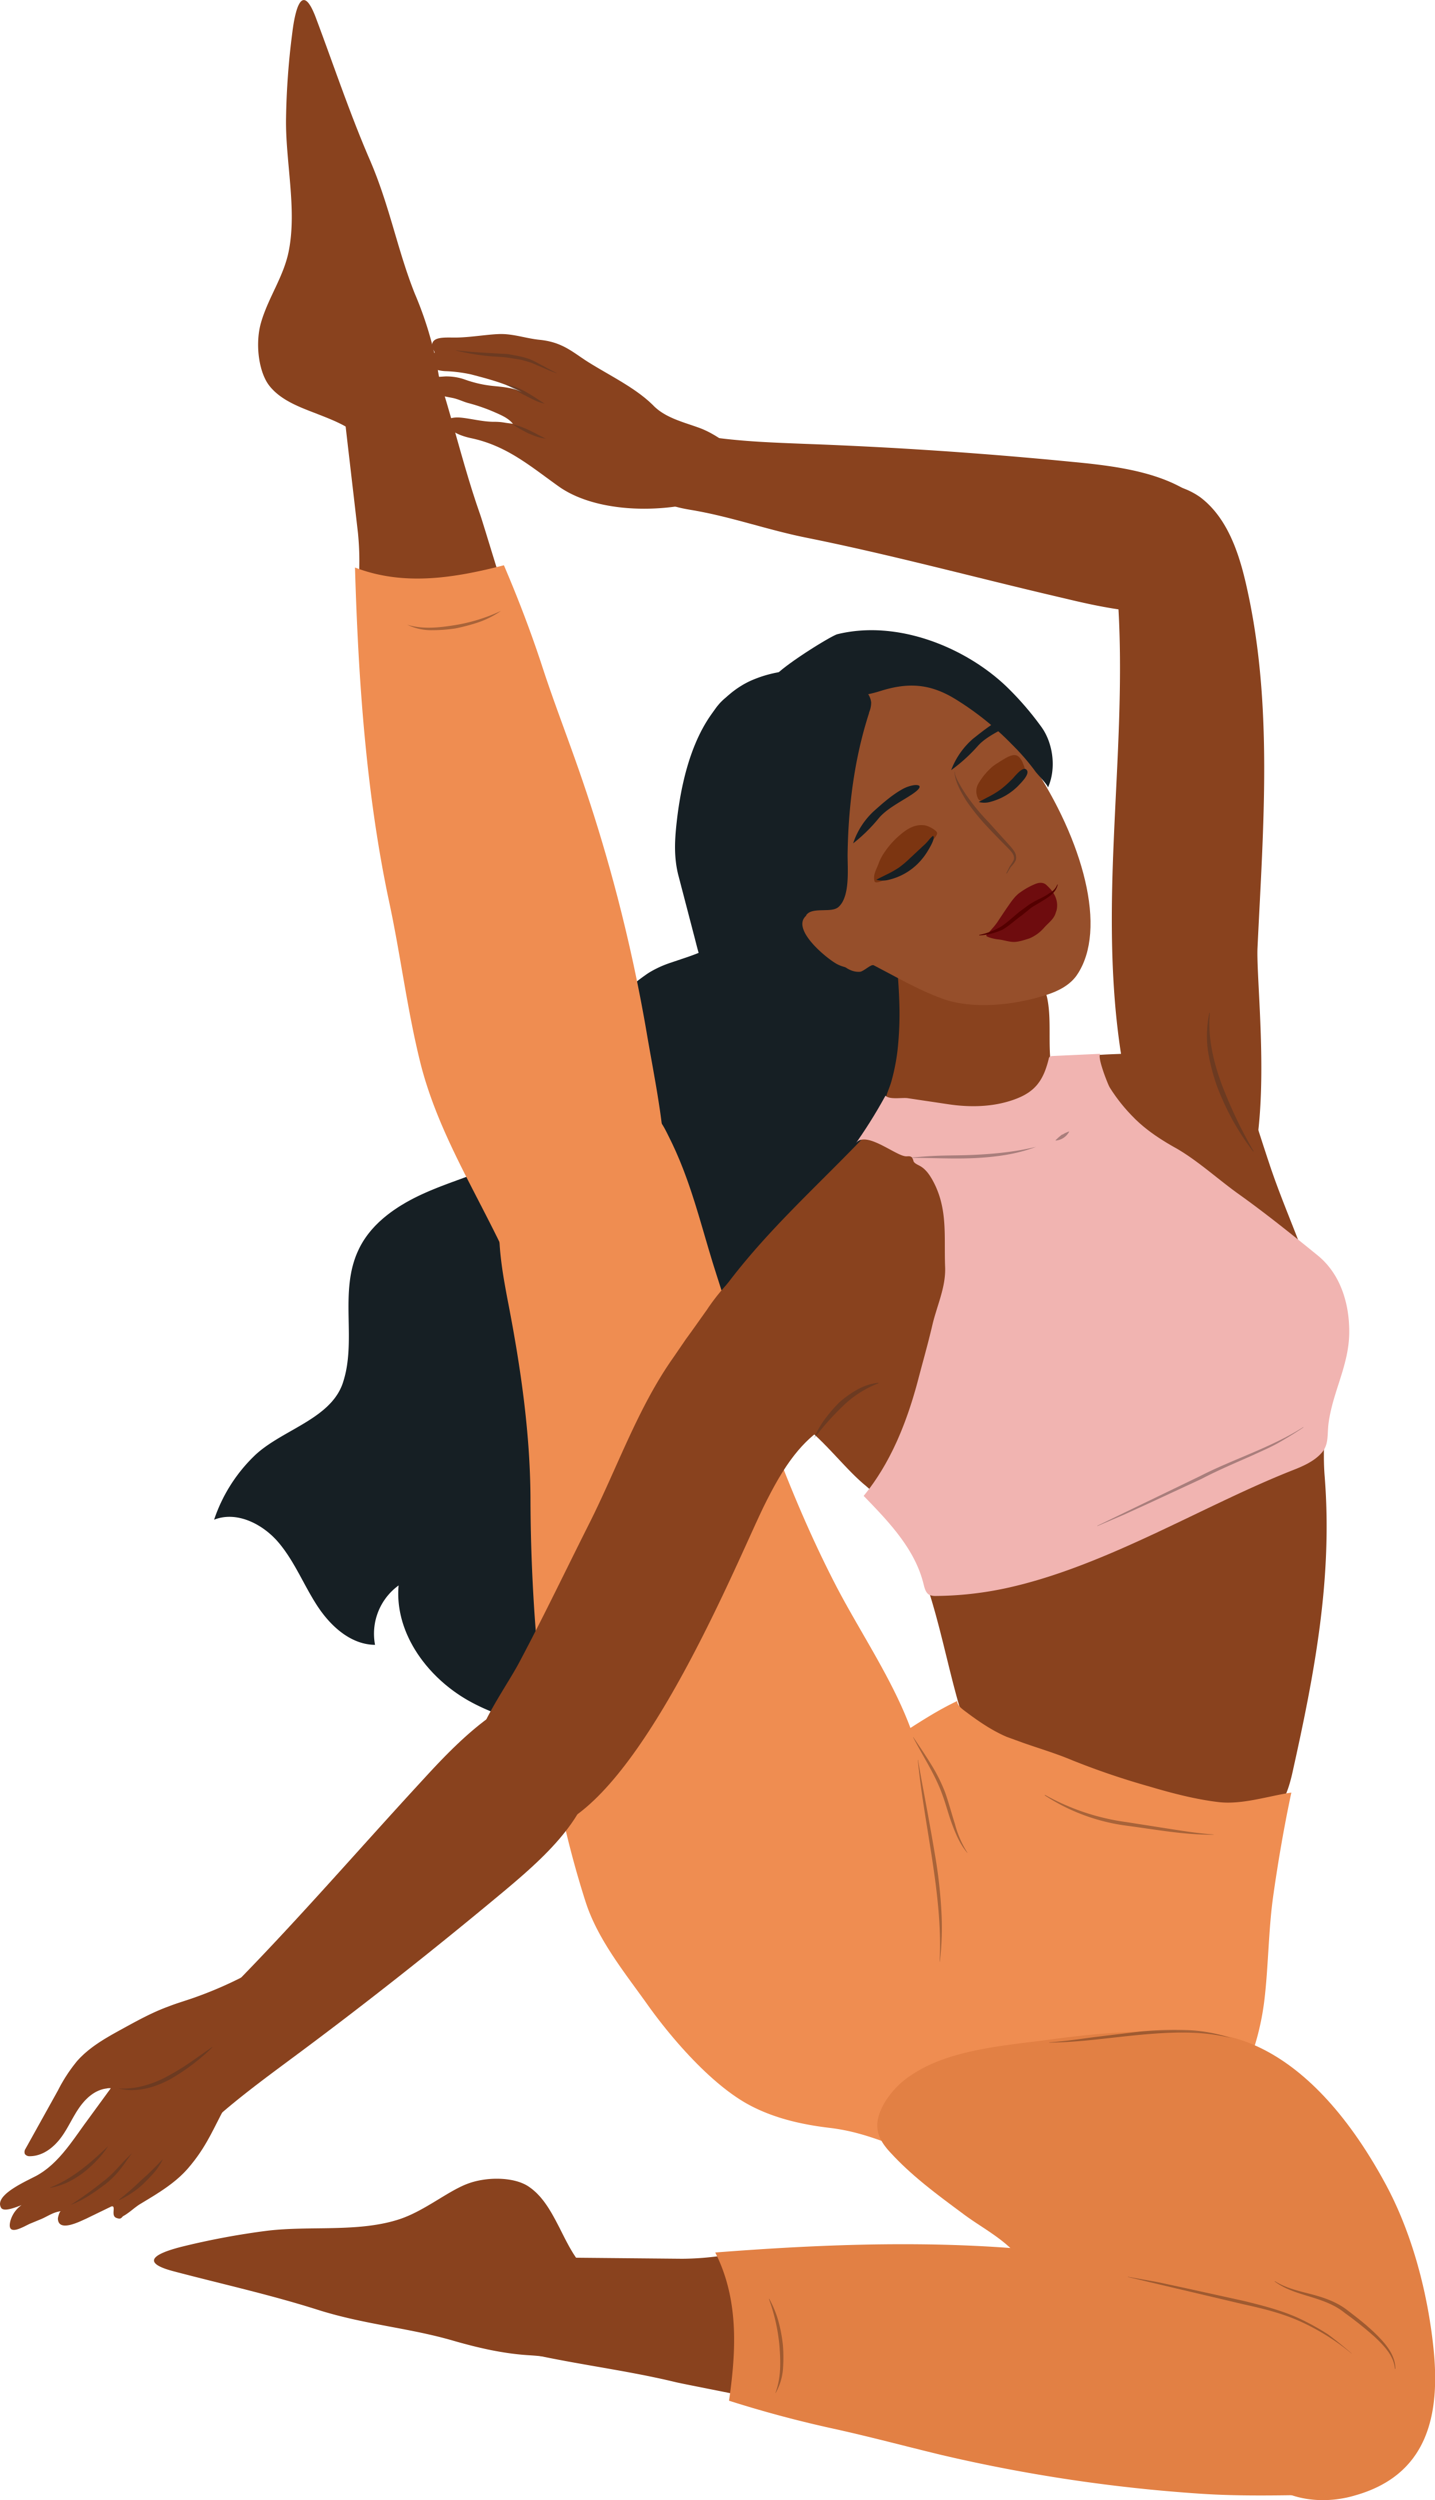 <svg xmlns="http://www.w3.org/2000/svg" width="572.4" height="996.9" viewBox="0 0 572.4 996.9">
  <title>afro48_383336075</title>
  <g id="Layer_2" data-name="Layer 2">
    <g id="_383336075">
      <g id="afro48_383336075">
        <path d="M267.8,383.8a41.9,41.9,0,0,0-9,4.1,76.9,76.9,0,0,0-20.3,19.9c-9.9,14.1-14.3,34.6-25.7,46.9-3.3,3.6-7.7,6.3-12.1,8.5-10.3,5.1-21.6,8.1-32.1,12.9s-20.7,11.8-25.6,22.3c-8,16.9-.4,36.3-6.4,53.5-5.1,14.1-24.2,18.3-34.9,28.4A63.4,63.4,0,0,0,85.4,606c9-3.6,19.5,1.7,25.8,9.2s9.9,16.7,15.2,24.9,13.4,15.7,23.2,15.8a23.8,23.8,0,0,1,9.4-23.7c-1.7,19.2,11.8,37.2,28.7,46.4s36.6,11.6,55.8,13.4c-2.6-20.1,4.9-40.3,15.7-57.4s24.8-31.9,37.2-47.8c25.5-32.5,44.4-69.6,60.9-107.4,9-20.6,17.4-41.7,21.2-63.9s2.6-45.7-6.9-66.1c-7.6-16.1-19.7-29.2-31.3-42.5-7.6-8.8-19.4-32.8-31.9-33.5-35.7-1.9-29.5,37.2-24.7,60.7,2.3,11.1,11.6,32,2.7,41.2C282.5,379.3,274.7,381.4,267.8,383.8Z" fill="#161f24"/>
        <path d="M526.9,522.8c-4.5-20.2-13.9-38.5-20.7-59.1-5.5-16.5-10.5-33.2-16.4-49.6-4.5-12.4-15.8-5.2-23.8-.1-11.8,7.4-14.6,5.7-28.2,6.7-8.1.5-16.1,2.2-24,0-16.4-4.6-30.6-4.8-44.7,6.4-3.7,2.9-6.7,6.5-9.8,10.1-26.8,31.7-58,54.5-80,90.6-2.1,3.5-4.4,7.8-2.6,11.6,1,2.1,3,3.4,4.5,5.1s3.5,5.6,6,7.7a23.9,23.9,0,0,0,5.2,2.9l22.2,9.7c10.7,4.8,20.9,19.5,30.3,27.3,24.2,20.2,28.5,54.8,36.9,85.2,2.3,8.2,5.2,16.6,11.2,22.7,4.6,4.5,10.7,7.3,16.8,9.6,22.9,8.9,46.1,6.6,69,12.6,19.6,5.1,31.3,9.1,36.7-15.2,8.9-39.9,16.1-77.7,12.9-118.2-1.3-15.8,1.8-31.4,1.1-47.2A105.1,105.1,0,0,0,526.9,522.8Z" fill="#89421e"/>
        <path d="M299.8,760.1c-1.9,4.4-3.5,9-3.7,13.7-.1,6.6,2.8,12.9,5.9,18.7,25.4,46.8,73.8,80.4,126.6,87.8,7.4,1.1,15.3,1.6,22.3-1.1,16.2-6.3,25.8-20.4,35.3-34.1a105.3,105.3,0,0,0,18.3-48.9c1.5-13.5,1.5-27,3.4-40.4s4.3-27.4,7.2-41c-9.3,1.4-19.7,4.9-29,3.8s-18.8-3.6-27.9-6.3a301.8,301.8,0,0,1-30.8-10.5c-6.2-2.6-12.6-4.5-18.9-6.7l-6.9-2.5c-6.3-2.7-12-6.7-17.5-10.9-1.1-.9-2.3-2-2.3-3.4-7.8,3.7-14.7,8.2-22,12.9s-15.7,9.9-22.4,16.4C322.4,722.1,308,740.7,299.8,760.1Z" fill="#ef8d51"/>
        <path d="M333.1,631.6c-20.6-40-34.4-82.8-48-125.5-5.8-18.4-9.6-35.7-18.5-53.2-1.6-3.3-3.4-6.7-6.3-9-5.2-4.2-12.8-4-19-1.8-20.2,7.1-37.9,15.2-41.5,38.7-1.9,13,.5,26.2,3,39.2,4.9,25.4,8.6,51,8.8,76.7a705,705,0,0,0,4.3,76.9c3.3,28.5,8.8,57,17.6,84.5,4.8,15.2,15.7,28.5,24.8,41.3s25.3,31.9,40.8,40.1c9.8,5.2,20.8,7.7,31.8,9s19.6,4.7,30.2,8.7a3.5,3.5,0,0,0,2.8.3c1.6-.6,1.7-2.7,1.5-4.4-1.2-11.2-3.9-22.7-1.1-33.7a205.6,205.6,0,0,0,5.4-35c2.1-26,2.6-53.3-2-79.1S345.2,655.1,333.1,631.6Z" fill="#ef8d51"/>
        <path d="M462.5,192.9a29.4,29.4,0,0,1,16.3,5.4c10.7,8.1,15.4,22,18.4,35.4,10.7,47.1,6.7,96.1,4.4,144.2-.9,18.6,12.1,112.7-24.5,110-6.3-.5-10.3-6.6-13.1-12.3-20.8-42-21.8-91.6-19.8-139.2,1.4-33.8,4.1-67.7,1.4-101.4-1-11.8-7.9-27.4,1.7-36.9C451.3,194.2,456.9,192.7,462.5,192.9Z" fill="#89421e"/>
        <path d="M427.9,453.1a5.9,5.9,0,0,1,.8,3.7,5.6,5.6,0,0,1-1.3,2.2c-10,11.4-31,9.9-44.3,5.5-9.9-3.3-29.2-11.8-30.1-23.4-.3-3.5,1.9-7.1,2.7-10.4a80.5,80.5,0,0,0,2.5-13.7,134.8,134.8,0,0,0,.5-18c-.5-13.5-1.9-27.3-7.3-40-.9-2.4-2.1-4.7-2.1-7.3-.3-8.1,12.9-8.5,19-7.8,9.5,1.2,18.6,7.8,24.5,14.8s10.3,16.4,15.9,24.4c3.5,5.2,7.9,9.1,9.1,15.3,1.7,8.8.1,18.3,1.6,27.3A111.5,111.5,0,0,0,427.9,453.1Z" fill="#89421e"/>
        <g>
          <path d="M172.4,138.3c.1.9.9,1.6,1,2.4-13.8.8-2.7,6.9,4.1,7.3a56.9,56.9,0,0,1,10.4,1.3c6.9,1.8,14.2,3.7,20.5,7.2-3.6-1.9-7.8-2.2-11.8-2.6a47.6,47.6,0,0,1-11.3-2.6,22.2,22.2,0,0,0-7.7-1.2l-5.9.4a3.2,3.2,0,0,0-1.4.3c-.9.4-1.5,2.3-1.4,3.2s2.2,2.4,3.3,2.8,5.2,1.3,7.9,1.8,4.4,1.5,6.6,2.1a72.2,72.2,0,0,1,10.2,3.5c2.7,1.2,5.8,2.4,7.7,4.8l-2.9-.4a23.8,23.8,0,0,0-4.6-.4c-4.3,0-8.4-1.1-12.6-1.6-2.5-.3-5.1-.2-7,1.4,1.3,4.1,6.6,5.9,10.3,6.7,14.3,3,23.6,11.1,35.1,19.3,15.4,10.9,43.3,11,62.1,4.3,9.1-3.2,20.3-10.7,9.7-18.1-5.1-3.6-9.8-7.4-15.8-9.6s-13.3-3.9-18.1-8.7c-7-7.1-17.2-11.9-26.3-17.6-6-3.8-10.1-7.9-19.3-8.8-4.9-.5-9.9-2.2-14.8-2.3s-13.1,1.5-19.4,1.4C177.1,134.6,171.8,134.2,172.4,138.3Z" fill="#89421e"/>
          <g opacity="0.3">
            <path d="M217.9,174.9a16.1,16.1,0,0,1-3.8-.8c-1.1-.3-2.2-.9-3.4-1.3l-3.2-1.7-3.1-1.9h0c4.9,1,9.1,3.7,13.5,5.8h0Z" fill="#272727"/>
          </g>
          <g opacity="0.3">
            <path d="M221.9,148.8c-3.3-1.2-6.5-2.7-9.6-4a43.4,43.4,0,0,0-4.8-1.4l-5-.8c-3.1-.4-6.8-.4-10.2-.9a88.9,88.9,0,0,1-10.3-1.9.1.1,0,0,1-.1-.1h.1c3.4.4,6.9.7,10.3.9l10.4.6c3.4.7,6.9,1.1,10.1,2.7s6.1,3.3,9.1,4.8h.1A.1.1,0,0,1,221.9,148.8Z" fill="#272727"/>
          </g>
          <g opacity="0.3">
            <path d="M217.1,160.9a15,15,0,0,1-4.2-1.5c-1.3-.5-2.5-1.3-3.8-1.9s-2.4-1.4-3.6-2.1l-3.8-2.1h.1c5.8.9,10.5,4.6,15.4,7.6h-.1Z" fill="#272727"/>
          </g>
        </g>
        <path d="M262.5,179a20.5,20.5,0,0,1,11.1-5.3c3.7-.4,7.4.2,11,.7,12.1,1.7,24.3,2.1,36.6,2.6,35.8,1.3,71.1,3.7,106.8,7.2,25.1,2.4,55,6.5,62.4,34.1a20.1,20.1,0,0,1,.9,7.3c-3.9,29-51.4,16.6-68.4,12.6-33.9-7.9-67-16.9-101.3-23.8-15.4-3.1-29.5-8.2-45-10.9-6.1-1-12.6-2.3-16.7-6.8S257.3,183.8,262.5,179Z" fill="#89421e"/>
        <g>
          <path d="M429.5,388.9c-2.8,4-7.4,6.3-12,7.8-12.6,4.1-29.4,6-41.7,1.5-9.6-3.5-18.4-8.7-27.3-13.3-1.1-.5-3.9,2.4-5.4,2.6-3.7.3-6.7-2.1-8.8-4.5-7.2-8.4-12.3-17.4-18.2-26.7-8-12.4-13-26.9-13.3-41.9-.4-25,11.2-47.9,37.8-55.5C387.2,245.6,454.8,352,429.5,388.9Z" fill="#964f2b"/>
          <path d="M346.6,284.5c-5.8,18-8.2,36.9-8.5,55.8-.1,5.6,1.2,17.4-3.8,21.5-3.4,2.7-12.8-1.2-13.4,5.2a6.6,6.6,0,0,0,1.2,3.8,50.5,50.5,0,0,0,4.7,7.3c6.2,7.7,13.8,12.7,15.8,23.1,2.7,14.3-5.2,25.3-20.6,19.5s-29-12.3-36.9-25.1c-4.1-6.5-6.1-14.1-8-21.6l-6.6-25.3c-1.7-7-1.4-13.5-.6-20.7,2.2-19.8,8.5-46.4,29-56.3a48,48,0,0,1,22.7-4.3,30.9,30.9,0,0,1,11.6,2.4c3.4,1.5,7.8,2.7,10.9,4.8a7.6,7.6,0,0,1,3.4,5.5,10.1,10.1,0,0,1-.8,3.9C346.7,284.2,346.6,284.3,346.6,284.5Z" fill="#161f24"/>
          <path d="M339.9,277.7a48.3,48.3,0,0,0,11.1-2.1c11-3.5,19.7-3.1,29.8,3a116.9,116.9,0,0,1,23,18.4,88.6,88.6,0,0,1,9.4,10.9c.7.9,5.1,5.5,4.8,6.2,3.5-7.8,2-18.1-2.8-24.5a121.3,121.3,0,0,0-13.7-15.8c-16.4-15.7-43.6-26.8-67.5-20.9-3,.8-29,17.1-25.4,18.6C318.7,275.7,329.3,278.4,339.9,277.7Z" fill="#161f24"/>
          <g>
            <g>
              <path d="M417.7,353.2c2.9,2.6,4.7,6.1,3.7,10-.2.4-.3.9-.5,1.4-.8,2.1-2.9,3.6-4.4,5.3a15.8,15.8,0,0,1-5.9,4.3c-1.9.6-4.5,1.5-6.5,1.4s-3.9-.8-5.9-1-5.1-1.1-4.8-1.6,3.2-3.4,4.5-5.4l3.4-5.1c1.5-2.1,2.9-4.4,4.9-6.1a29.9,29.9,0,0,1,6.5-3.8C414.5,351.8,416.4,351.7,417.7,353.2Z" fill="#6e0c0e"/>
              <path d="M390.6,372.8a29.1,29.1,0,0,0,8.7-3.3c2.4-1.6,4.9-3.9,7.3-5.9l3.8-2.8a37.9,37.9,0,0,1,4.3-2.4,26,26,0,0,0,4-2.3,6.4,6.4,0,0,0,3-3.3.1.1,0,0,1,.2,0c-.7,3.3-3.9,5.1-6.5,6.7s-2.8,1.6-4.1,2.5l-3.7,3c-2.6,1.8-4.9,4.1-7.7,5.7a24.9,24.9,0,0,1-9.2,2.3c-.1,0-.1,0-.1-.1Z" fill="#540000"/>
            </g>
            <g opacity="0.3">
              <path d="M380.8,307.7c.2,2,1.3,3.8,2.3,5.6a55.4,55.4,0,0,0,3.3,5.1,85.4,85.4,0,0,0,7.8,9.3l8.3,9.2a18.2,18.2,0,0,1,2,2.5,4.4,4.4,0,0,1,.7,3.6,10,10,0,0,1-2,2.7l-1.6,2.6h-.1a.1.1,0,0,1-.1-.1l1.4-2.8a14,14,0,0,0,1.6-2.6c.5-2.1-1.5-3.7-2.8-5.1-2.9-2.9-5.8-5.9-8.6-8.9a88.5,88.5,0,0,1-7.7-9.7c-2.1-3.6-4.3-7.2-4.6-11.4h.1Z" fill="#161f24"/>
            </g>
            <path d="M364.5,313.1c2.4-.3,3.8.5-.2,3.3s-10.4,5.8-13.8,9.9a64.4,64.4,0,0,1-10.2,10,30.6,30.6,0,0,1,8.2-12.8c3.6-3.2,7.7-6.9,12.2-9.2A13.9,13.9,0,0,1,364.5,313.1Z" fill="#161f24"/>
            <path d="M388.1,294.6c2.4-1.9,4.9-3.9,7.6-5.7a23.5,23.5,0,0,0,3.2,2.3c-3.3,1.8-6.6,3.7-8.9,6.3a65.2,65.2,0,0,1-10.6,9.6A31.1,31.1,0,0,1,388.1,294.6Z" fill="#161f24"/>
            <path d="M349.3,351.8c1.1.3,3.8-1.1,4.7-1.5a41.7,41.7,0,0,0,5.7-2.6,29.1,29.1,0,0,0,9.6-8.5c.8-1.3,1.7-2.5,2.5-3.7s2-2.3,2-3.3-3.4-2.9-5-3.1c-4.4-.6-7.8,2-11,4.9a33.9,33.9,0,0,0-5.8,7.1,20.6,20.6,0,0,0-1.6,3.4c-.9,2.4-2.2,4.3-1.6,6.8A.6.6,0,0,0,349.3,351.8Z" fill="#7c3511"/>
            <path d="M390.1,318.4a7.6,7.6,0,0,1-.6-2,6.2,6.2,0,0,1,.8-4,27.3,27.3,0,0,1,5.8-6.9l1-.7,2.2-1.4c1.5-.9,3.7-2.4,5.5-2.3s2.9,2.2,3.6,4.2a5.7,5.7,0,0,1-1.5,6.5,45.1,45.1,0,0,1-6.1,4.4,24.5,24.5,0,0,1-5,2.2,10.7,10.7,0,0,1-4,1A1.8,1.8,0,0,1,390.1,318.4Z" fill="#7c3511"/>
            <path d="M369,336.6l-6,5.6a41.1,41.1,0,0,1-4.5,3.8,43.5,43.5,0,0,1-5.2,2.9l-3.8,1.9a9.8,9.8,0,0,0,5.1,0,24.3,24.3,0,0,0,11.5-6.4,26,26,0,0,0,4.1-5.3c.6-1,3-4.9,2-5.8C371.1,334,370.1,335.6,369,336.6Z" fill="#161f24"/>
            <path d="M408.9,306.6c-1.8-.3-4.5,3.6-5.6,4.5a38.9,38.9,0,0,1-4.3,3.8,36.8,36.8,0,0,1-5,3l-3.6,1.9a8.7,8.7,0,0,0,4.8-.1,24.2,24.2,0,0,0,11.1-6.5c1-1.1,5-4.9,3-6.4Z" fill="#161f24"/>
          </g>
          <path d="M324.2,363.8a7.5,7.5,0,0,0-2.8,1.5c-5.7,5.4,8.2,16.8,12.4,19.1s12.4,3,13.6-1.7.3-7.9-2.1-12.3-7.1-6.5-11.6-7.2A26.5,26.5,0,0,0,324.2,363.8Z" fill="#964f2b"/>
        </g>
        <path d="M400.8,633.4c39.8-8.5,78.9-33,115-47.2,4.1-1.6,8.6-3.6,11.5-7s2-7.3,2.7-12.1c1.8-12.6,8.2-23,8.2-36.1,0-11.3-3.5-23-12.6-30.4s-20.5-16.6-31.3-24.3c-8.3-5.9-16.4-13.4-25.1-18.4-6.3-3.5-12.4-7.5-17.4-12.7a67.7,67.7,0,0,1-9.1-11.5c-.7-1-5.6-13.4-3.6-13.5l-19.5.9-.8.2a1.6,1.6,0,0,0-.5,1c-2.4,9.8-6.4,14.1-16.4,17-7.7,2.2-16,2.2-23.8,1L362,437.9c-2.1-.3-7.2.7-8.8-1A196.8,196.8,0,0,1,341.3,456c3.9-5.6,16.1,5.1,20.2,5.1.7,0,1.6-.2,2.2.4a3.9,3.9,0,0,1,.7,1.6c.5.9,1.6,1.3,2.5,1.8,2.4,1.3,4,3.7,5.3,6.1,6,11.2,4.3,22.2,4.8,34.3.3,8-3.3,15.4-5.1,23.1s-3.8,14.6-5.7,21.9c-4.4,16.6-10.8,32.9-21.7,46.2,10,10.3,20.5,21.2,23.9,35.2.4,1.6.9,3.6,2.4,4.3a5.9,5.9,0,0,0,2.3.4A137.3,137.3,0,0,0,400.8,633.4Z" fill="#f1b4b1"/>
        <path d="M355.5,858.7c-6-6.3-7.5-11.6-2.8-20a34.2,34.2,0,0,1,11.2-11.5c15.5-10.3,38.3-11.6,56.3-14.1,19.9-2.7,40.1-4,60.2-2.5a61.4,61.4,0,0,1,16.7,3.6c24.6,9.2,43.1,33.5,55.8,57.1,10.5,19.6,16.6,43.1,18.9,65.1,2.8,26.9-2.5,50.6-31.4,58.7a43.7,43.7,0,0,1-5.2,1.2c-9.3,1.6-19.2.3-27.2-4.7a75.4,75.4,0,0,1-9.4-7.5c-15-13.4-32.6-24-46.7-38-15.8-15.8-31.8-31.5-47.1-47.9-5.9-6.3-13.8-10.3-20.6-15.4C374.1,875.3,364.1,868,355.5,858.7Z" fill="#e28044"/>
        <path d="M177.3,918.6c-.3,12.1,22.2,17.4,33.6,19.9,19.5,4.4,39.2,6.7,58.6,11.4,3.7.9,35.4,6.9,35.6,7.5h0l17.6,3.2L394,973.4c20.9,3.7,42,8.8,63.2,8.2,15.4-.6,43.3-2.9,40.5-19.8-1.5-8.7-8.7-17.5-17.7-23.5l-4.2-2.5c-5.5-2.9-10.6-4.2-15.7-7.5a94.3,94.3,0,0,0-19.8-10,367.3,367.3,0,0,0-48.7-14.1,285,285,0,0,0-45-6.3c-9.6-.6-19.2-.5-28.7-.4h-1.4l-9,.2c-7.1.2-14.2,1.2-21.2,2a114.3,114.3,0,0,1-14.2,1l-49.8-.5C208.2,900.1,177.7,903.5,177.3,918.6Z" fill="#89421e"/>
        <path d="M246,912.4q-3-1.2-6-2.7c-8.8-4.7-12.5-12.8-16.9-21.5-3.2-6.2-6.6-12.6-12.4-16.4s-17-4-25-.7-17,10.9-26.9,14c-16.1,5.1-35.3,2.4-52,4.4a301.7,301.7,0,0,0-33.1,6.1c-8.7,2.1-20,5.9-4.8,10,19.3,5.1,38.8,9.4,57.7,15.4s36.5,7.2,54.3,12.4c10.1,2.9,20.1,5.2,30.6,5.8,15.4,1,33.4,5.6,48.5,3.9s15.9-12.6,4.4-21.8C258.9,917,252.3,915,246,912.4Z" fill="#89421e"/>
        <path d="M417.3,897.7c-43.4-4.6-88.3-2.9-132,.5,9.4,18.6,8.4,38.9,5.5,59.1q20.4,6.5,41.4,11.1c14.6,3.2,28.7,7,43.2,10.5a637.8,637.8,0,0,0,103.7,15.5c14.9,1,30.8.7,45.6.4s23.6-10,27.9-23C576.3,898.9,459.1,902.2,417.3,897.7Z" fill="#e28044"/>
        <path d="M150.4,115.1c12-1.6,19.7,20.5,23.5,31.8,6.4,19.2,10.8,38.8,17.5,57.9,1.3,3.6,10.6,35,11.2,35h0c1.7,5.8,3.3,11.7,5,17.5q10.2,35.3,20.3,70.5c6,20.8,13.3,41.5,14.9,62.9,1.1,15.7,1.8,44.1-15.3,43-8.9-.5-18.4-6.8-25.3-15.3l-2.9-3.9c-3.5-5.3-5.4-10.3-9.2-15.1a100.4,100.4,0,0,1-12-18.8,374.1,374.1,0,0,1-19.2-47.7,313.9,313.9,0,0,1-11.1-44.7c-1.5-9.7-2.5-19.3-3.4-29a7.1,7.1,0,0,0-.1-1.4c-.2-3-.5-6.1-.7-9.1-.6-7.2-.3-14.4-.3-21.6a114.9,114.9,0,0,0-.5-14.4c-1.9-16.7-3.9-33.5-5.8-50.2C135.4,148.2,135.5,117.2,150.4,115.1Z" fill="#89421e"/>
        <path d="M151.6,185.1a53.6,53.6,0,0,0-3.4-5.7c-5.6-8.4-13.9-11.3-23.1-14.9-6.5-2.5-13.3-5.2-17.6-10.6s-5.8-16.8-3.4-25.2c2.9-10.1,9.1-18.4,11.1-28.7,3.3-16.7-1.4-35.9-1.1-52.9A297.5,297.5,0,0,1,116.6,13c1.1-8.9,3.8-20.8,9.4-5.9,7.1,18.9,13.5,38.1,21.5,56.6s11,36,18,53.5a143.2,143.2,0,0,1,9.1,30.1c2.5,15.5,9,33.2,9,48.6s-10.8,17.4-21.2,6.8C157.5,197.6,154.8,191.2,151.6,185.1Z" fill="#89421e"/>
        <path d="M155.2,359.5c-9.2-43.2-12.3-88.8-13.6-133.2,19.5,7.5,39.6,4.2,59.4-.9,5.7,13.3,10.9,26.9,15.4,40.7s10.1,28.2,15,42.4a651.5,651.5,0,0,1,26.5,103c5.6,33.2,14.9,69.1-2.6,101.1-4.9,9-14.6,16.1-24.8,15.1-8.7-.9-15.9-7.2-21-14.3s-7.7-12.8-11-19.6c-11.4-23.1-24.5-44.9-30.8-69.9C162.4,402.6,159.8,380.9,155.2,359.5Z" fill="#ef8d51"/>
        <path d="M196.6,724.4c42.3,36.6,95.7-98.9,108.5-124.6,4.9-9.8,10.6-20,19-27.2,4.7-3.9,10.2-6.8,13.9-11.6,9.1-11.3,14.9-55.2,3.8-66.6-12.9-13.3-43.3,8.2-52.2,18.1a82,82,0,0,0-7.7,9.9c-2.8,3.9-5.5,7.8-8.3,11.6l-5,7.3c-14.3,20.2-22.6,44.6-33.9,66.9-9.2,18.3-18.1,36.9-27.8,55.1-7.3,13.5-23.1,33.4-18,49.8a21.5,21.5,0,0,0,4.2,7.7A23.8,23.8,0,0,0,196.6,724.4Z" fill="#89421e"/>
        <path d="M64.2,854.1a19.6,19.6,0,0,0,12.3-1.9c3.4-1.8,6.1-4.4,8.9-7,9.3-8.3,19.4-15.8,29.5-23.3,29.5-21.8,58-44.3,86.3-67.9,19.8-16.6,42.8-37.3,33.9-64.9a19.8,19.8,0,0,0-3.2-6.7c-19.2-22.3-52.5,15.7-64.6,28.8C143,737.6,119.9,764.3,94.8,790c-11.4,11.6-20.5,24-32.1,35.2-4.6,4.5-9.4,9.3-10.4,15.5C51,848.6,57.2,853.1,64.2,854.1Z" fill="#89421e"/>
        <g>
          <path d="M123.4,793.8a13.9,13.9,0,0,0-1.8-3.1,25.8,25.8,0,0,0-5.8-6.5c-6.3-4.4-11.9.5-17.7,3.4a158,158,0,0,1-20.7,9c-3.4,1.2-6.9,2.2-10.2,3.5-6.6,2.4-12.7,5.8-18.9,9.2s-12.6,7-17.5,12.5a63.1,63.1,0,0,0-7.7,11.8L10.2,856.8a2.3,2.3,0,0,0-.3,2.1,2.2,2.2,0,0,0,1.7.9c4.9.1,9.1-2.9,12.1-6.6s4.9-8.3,7.6-12.3,6.4-7.5,11.2-8.1a4.7,4.7,0,0,1,1.7-.1l-9.5,13c-5.6,7.6-11,16.5-19.3,21.4-3,1.9-18,7.8-15,13.2,1,1.9,5.8-.1,8.2-1a11.4,11.4,0,0,0-4.5,6.5c-1.5,6.4,5.4,2,7.9.9l4.6-1.9c2.9-1.3,4.5-2.6,7.7-3.1-.6.1-1.3,2.7-1.2,3.2.4,5.3,8.8.9,11.3-.2l10.1-4.9H45c1,.6-.7,3.8,1.4,4.6s2-.3,2.9-.8c2.5-1.4,4.5-3.5,6.9-4.9,6.8-4.1,13.8-8.2,19-14.3s7.9-11.2,11.2-17.7,7.3-14.3,12.6-20.1a61,61,0,0,1,14.7-10.9c6.5-3.6,11.6-9.5,10.8-17.1A16,16,0,0,0,123.4,793.8Z" fill="#89421e"/>
          <g opacity="0.3">
            <path d="M47.6,832.8a31.7,31.7,0,0,0,10.2-1.2,42.5,42.5,0,0,0,9.4-3.9,90.4,90.4,0,0,0,8.8-5.4l8.6-6h.1c.1,0,.1.1,0,.1a83.4,83.4,0,0,1-16.8,12.7c-6.1,3.3-13.4,5.4-20.3,3.8-.1,0-.1,0-.1-.1Z" fill="#272727"/>
          </g>
          <g opacity="0.3">
            <path d="M64.8,861.3a24.1,24.1,0,0,1-3.3,5c-1.3,1.5-2.7,2.9-4.1,4.3s-3,2.6-4.6,3.7a37.2,37.2,0,0,1-5.2,3h-.1v-.2a107.7,107.7,0,0,0,8.8-7.7,108.4,108.4,0,0,0,8.4-8.2h.1Z" fill="#272727"/>
          </g>
          <g opacity="0.3">
            <path d="M52.7,858.6c-1.7,2.1-3.1,4.4-4.8,6.5a35.4,35.4,0,0,1-5.8,5.8c-2.2,1.6-4.3,3.2-6.6,4.6a38.5,38.5,0,0,1-7.3,3.7h0a145.2,145.2,0,0,0,12.9-9.3c4.4-3.2,7.5-7.7,11.5-11.2,0-.1,0-.1.1,0Z" fill="#272727"/>
          </g>
          <g opacity="0.3">
            <path d="M43,856a34.5,34.5,0,0,1-4.5,5.6,47.9,47.9,0,0,1-5.3,4.8,39.6,39.6,0,0,1-6.2,3.8,27.8,27.8,0,0,1-6.9,2.2.1.1,0,0,1-.1-.1h0c8.9-3.5,16.1-9.8,22.9-16.3,0-.1.1-.1.1,0Z" fill="#272727"/>
          </g>
        </g>
        <g opacity="0.3">
          <path d="M324.8,573.3a34.8,34.8,0,0,1,4.3-7.5,60,60,0,0,1,5.7-6.6,40.7,40.7,0,0,1,7.2-5.1,21.9,21.9,0,0,1,8.3-2.7c.1,0,.1,0,.1.1s0,.1,0,.1a41.6,41.6,0,0,0-14.2,9.1,104.7,104.7,0,0,0-11.3,12.7s-.1.1-.1,0Z" fill="#272727"/>
        </g>
        <g opacity="0.3">
          <path d="M499.8,459.1a105.8,105.8,0,0,1-8.1-12.4,108.5,108.5,0,0,1-6.2-13.4,81.2,81.2,0,0,1-3.7-14.5,43.7,43.7,0,0,1,.6-14.9h.2c-.9,9.8,1.4,19.5,4.8,28.7A182.6,182.6,0,0,0,500,459v.2Z" fill="#272727"/>
        </g>
        <g opacity="0.3">
          <path d="M363.5,461.6c4.2-.4,8.4-.7,12.6-.8s8.4-.1,12.5-.3,8.3-.5,12.4-1a105.8,105.8,0,0,0,12.3-2.2c0-.1,0,0,.1,0h-.1c-7.8,3-16.3,4.1-24.6,4.5s-16.8-.1-25.2-.1h0Z"/>
          <path d="M421.1,454.6l1.3-1.2,1.1-.9a4.5,4.5,0,0,0,1.2-.6l1.6-.7h.2a6.7,6.7,0,0,1-5.3,3.6c-.1,0-.1,0-.1-.1h0Z"/>
          <path d="M519.9,569.2c-3.1,2.1-6.4,4.1-9.7,6s-6.9,3.4-10.3,5c-7,3.1-13.9,6-20.6,9.5l-20.7,9.6L448.3,604l-10.5,4.5c-.1,0-.1,0-.1-.1h0l41-19.8c13.5-6.9,28.2-11.3,41.1-19.5a.1.1,0,0,1,.1.1Z"/>
          <path d="M366.2,701.8c1.1,6.7,2.4,13.3,3.6,19.9s2.4,13.3,3.5,20,1.8,13.4,2.2,20.2a114.8,114.8,0,0,1-.6,20.3h-.1c.7-13.5-.9-27-2.9-40.3s-4.5-26.6-5.8-40.1h.1Z"/>
          <path d="M364.3,692.7c2.4,3.6,4.8,7.1,7,10.7a66.1,66.1,0,0,1,5.8,11.6c1.4,4.1,2.5,8.2,3.8,12.3a40.6,40.6,0,0,0,5,11.5h0c-.1.1-.1,0-.1,0-2.8-3.3-4.5-7.3-6-11.3s-2.5-8.1-4-12.1c-2.9-8-7.7-15.1-11.6-22.7h.1Z"/>
          <path d="M450,907.9l11.7,2.1,11.6,2.5,23.2,5.1c7.7,1.9,15.6,3.9,22.8,7.4a97.6,97.6,0,0,1,10.5,5.9q4.8,3.6,9.3,7.5h0c0,.1-.1.1-.1,0a90.7,90.7,0,0,0-20.1-12.6c-7.2-3.3-14.9-5.2-22.7-6.9L450,908a.1.1,0,0,1-.1-.1S449.9,907.8,450,907.9Z"/>
          <path d="M508.5,909.6c4.4,2.8,9.4,3.9,14.4,5.2s10.1,3,14.4,6.3,8.2,6.3,11.9,10,7.4,8.1,7.4,13.5h-.2c-.4-5.2-4.3-9.2-8-12.7a140.1,140.1,0,0,0-12-9.6c-4-3.3-9-5-13.9-6.5s-9.9-2.9-14.1-6.1h.1Z"/>
          <path d="M418.5,814.4c6.1-.4,12.1-1.3,18.1-2.1l18.1-2.2a139.9,139.9,0,0,1,18.3-.6,60.8,60.8,0,0,1,18,3.2h0c-11.8-3.1-24.2-2.4-36.2-1.3s-24.1,3-36.3,3.1h0Z"/>
          <path d="M416.8,715.7a91.6,91.6,0,0,0,32.7,10.9l17.2,2.7c5.8.9,11.5,1.8,17.3,2.2h.1c0,.1,0,.1-.1.1-11.7.1-23.2-2.1-34.7-3.6a78.2,78.2,0,0,1-32.6-12.1h.1Z"/>
          <path d="M306.8,916.6a41.6,41.6,0,0,1,3.7,9,60.3,60.3,0,0,1,1.8,9.6,62.8,62.8,0,0,1,0,9.7,23,23,0,0,1-2.9,9.3h-.1c2.3-6,2.1-12.6,1.6-18.9a73.8,73.8,0,0,0-4.2-18.6h.1Z"/>
          <path d="M199.7,243.7a37.5,37.5,0,0,1-8.7,4.4,76.6,76.6,0,0,1-9.4,2.5,63.3,63.3,0,0,1-9.7.7,22.1,22.1,0,0,1-9.5-2.2h0c6.1,1.9,12.7,1.2,18.9.2a69.2,69.2,0,0,0,18.3-5.6Z"/>
        </g>
      </g>
    </g>
  </g>
</svg>
